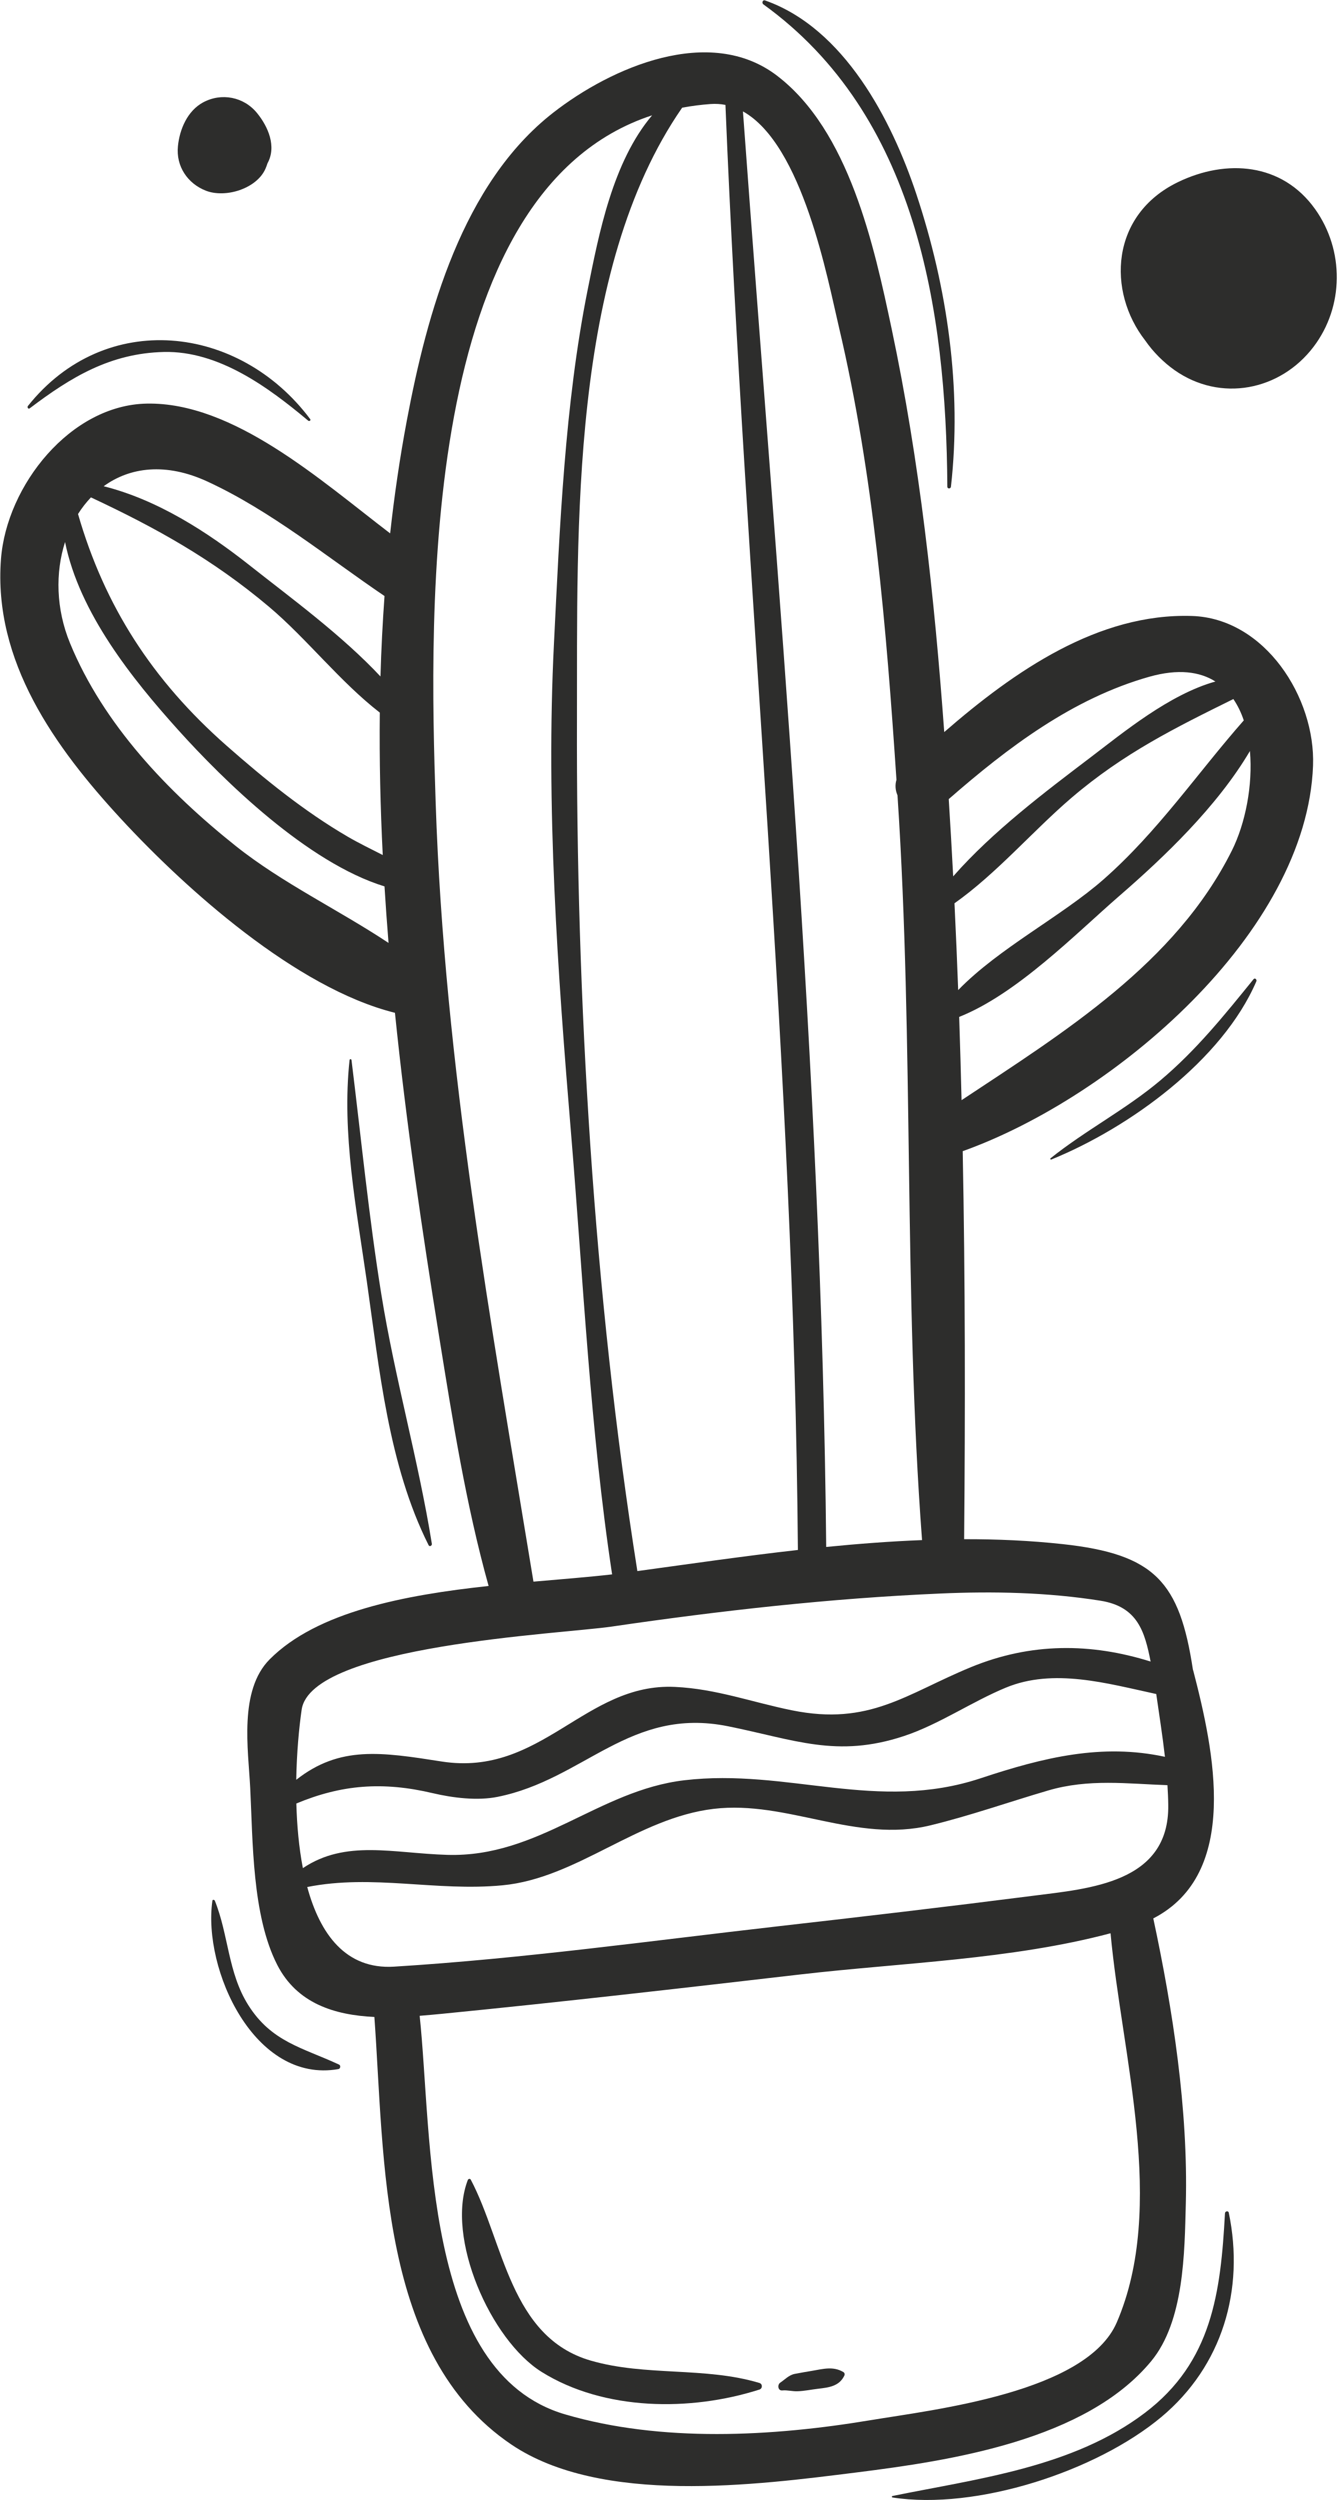 <svg width="431" height="805" viewBox="0 0 431 805" fill="none" xmlns="http://www.w3.org/2000/svg">
<path d="M66.29 61.388C72.636 63.878 82.685 60.758 85.51 54.338C85.764 53.758 85.981 53.168 86.165 52.578C89.149 47.178 86.385 40.788 82.799 36.398C78.52 31.158 71.326 29.788 65.443 32.958C60.359 35.698 57.859 41.628 57.312 47.078C56.663 53.528 60.401 59.078 66.29 61.388Z" fill="#2D2D2C"/>
<path d="M379.471 58.628C357.681 69.158 356.581 93.868 368.911 109.648C371.461 113.338 374.781 116.638 378.301 119.138C393.151 129.628 412.411 125.778 423.121 111.668C432.971 98.708 433.061 80.588 423.651 67.358C413.011 52.418 395.031 51.108 379.471 58.628Z" fill="#2D2D2C"/>
<path d="M244.621 767.25C227.001 761.97 208.061 765.19 190.281 760.05C164.271 752.52 162.271 721.92 151.651 701.8C151.411 701.36 150.831 701.53 150.681 701.93C143.551 720.42 157.961 753.42 174.521 763.73C194.651 776.26 222.461 776.46 244.621 769.38C245.661 769.05 245.691 767.57 244.621 767.25Z" fill="#2D2D2C"/>
<path d="M271.651 763.73C268.361 761.8 265.171 762.74 261.621 763.34C259.741 763.66 257.871 763.96 256.001 764.33C254.151 764.69 252.821 766.15 251.331 767.16C250.331 767.83 250.571 769.81 252.011 769.66C253.601 769.5 255.161 769.97 256.761 769.93C259.001 769.88 261.351 769.37 263.581 769.11C266.971 768.72 270.331 768.32 271.971 764.91C272.171 764.49 272.091 763.98 271.651 763.73Z" fill="#2D2D2C"/>
<path d="M396.801 273.888C378.631 310.248 342.641 332.428 309.741 354.228C309.521 345.288 309.271 336.358 308.971 327.418C327.591 320.028 346.451 300.698 360.681 288.358C374.821 276.108 392.071 259.718 402.631 241.808C403.601 252.798 401.181 265.118 396.801 273.888ZM266.141 498.08C264.641 343.518 250.551 189.848 239.321 35.868C258.591 46.608 266.621 89.998 270.221 105.258C281.461 152.888 285.511 202.318 288.771 251.078C288.251 252.778 288.431 254.508 289.101 256.058C289.121 256.268 289.131 256.478 289.141 256.688C294.381 336.288 291.051 416.398 297.011 495.87C286.731 496.27 276.431 497.06 266.141 498.08ZM354.491 515.39C366.571 517.3 368.761 525.52 370.641 534.98C351.401 528.95 332.091 528.83 312.721 536.8C291.911 545.37 280.141 555.75 255.121 550.68C242.131 548.05 230.791 543.78 217.441 543.14C188.431 541.75 174.431 572.17 142.281 567.16C122.8 564.12 109.452 562.01 95.428 573.05C95.573 564.33 96.318 556.33 97.172 550.47C100.195 529.73 180.661 526.12 197.031 523.72C232.091 518.59 267.381 514.62 302.791 513.08C320.021 512.32 337.441 512.68 354.491 515.39ZM332.621 610.41C305.241 613.91 277.831 617.12 250.411 620.24C209.391 624.92 168.151 630.67 126.932 633.21C111.385 634.17 103.086 622.72 98.969 607.57C120.148 603.36 140.401 609.08 161.881 607.02C185.921 604.72 205.241 585.33 229.931 582.4C253.531 579.6 275.781 593.54 299.731 587.71C312.561 584.59 324.941 580.21 337.601 576.5C350.711 572.64 363.131 574.34 376.061 574.78C376.191 576.91 376.301 579.04 376.321 581.18C376.671 606.24 351.031 608.06 332.621 610.41ZM359.751 747.73C350.011 770.36 300.761 775.85 280.271 779.26C248.661 784.52 213.071 786.46 182.011 777.36C136.081 763.9 139.351 688.15 135.181 649.04C137.621 648.85 140.031 648.62 142.341 648.4C180.901 644.6 219.411 640.17 257.911 635.71C290.311 631.96 325.851 630.94 357.731 622.46C361.381 661.97 375.831 710.36 359.751 747.73ZM375.251 565.65C355.031 561.27 336.281 565.79 315.941 572.54C282.481 583.65 253.741 569.27 220.431 573.2C192.771 576.46 173.571 598.09 144.081 597.22C126.599 596.7 111.386 592.22 97.565 601.49C96.271 594.79 95.645 587.64 95.461 580.68C109.975 574.63 123.243 573.53 139.471 577.37C145.881 578.88 153.791 579.85 160.291 578.54C188.261 572.92 202.881 549.44 234.501 555.81C255.961 560.13 269.541 566.12 291.171 558.97C302.431 555.25 313.081 547.89 324.001 543.38C339.421 537.01 356.631 542.02 372.451 545.43C373.421 552.17 374.481 558.89 375.251 565.65ZM140.341 258.558C138.311 197.238 134.901 61.668 210.061 37.128C197.351 52.158 192.931 75.188 189.301 93.288C181.901 130.308 180.311 169.638 178.441 207.198C175.821 259.838 179.611 312.798 183.971 365.228C187.901 412.448 190.081 460.018 197.171 506.91C189.611 507.78 180.961 508.45 171.841 509.25C158.141 425.768 143.161 343.428 140.341 258.558ZM75.954 272.398C54.078 254.988 33.318 233.238 22.557 207.088C18.014 196.048 17.805 184.358 20.957 174.518C25.539 197.348 42.711 218.708 57.315 234.938C72.039 251.298 99.039 277.768 123.858 285.398C124.232 291.468 124.665 297.538 125.156 303.598C109.114 292.958 90.961 284.348 75.954 272.398ZM66.87 155.068C87.311 164.518 105.276 179.318 123.861 191.908C123.24 200.518 122.805 209.148 122.558 217.798C109.996 204.398 93.652 192.488 80.503 182.098C66.707 171.198 50.712 160.908 33.393 156.558C41.803 150.438 53.381 148.828 66.87 155.068ZM29.296 160.148C50.233 169.948 68.475 180.058 86.655 195.368C98.695 205.508 109.552 219.548 122.341 229.438C122.176 244.688 122.524 259.988 123.291 275.298C119.479 273.348 115.604 271.488 111.941 269.348C97.911 261.158 85.173 250.808 73.009 240.108C49.038 219.018 33.661 195.058 25.134 165.498C26.36 163.558 27.752 161.768 29.296 160.148ZM228.871 33.498C230.541 33.378 232.141 33.478 233.681 33.778C240.011 188.958 255.771 343.488 257.021 499.05C239.601 501.01 222.281 503.53 205.311 505.85C191.161 416.458 185.581 321.808 185.851 231.508C186.031 170.628 183.461 87.028 219.741 34.668C222.681 34.128 225.721 33.728 228.871 33.498ZM391.511 219.428C376.651 223.588 361.861 235.828 351.261 243.878C336.841 254.828 319.751 267.678 307.041 282.168C306.611 273.868 306.131 265.578 305.611 257.288C324.721 240.618 345.541 224.858 370.251 217.888C379.481 215.288 386.441 216.228 391.511 219.428ZM307.461 290.838C321.101 281.198 332.771 267.448 345.241 256.798C362.081 242.428 378.721 234.258 397.291 225.078C398.691 227.118 399.801 229.438 400.651 231.948C385.651 248.988 372.991 267.748 355.471 283.148C341.961 295.028 321.831 305.218 308.651 318.778C308.311 309.468 307.911 300.148 307.461 290.838ZM383.981 198.328C353.771 197.348 326.791 216.048 304.161 235.708C300.991 192.168 296.261 148.538 287.211 105.828C281.531 79.028 273.531 42.088 250.271 24.348C228.621 7.848 196.921 21.668 178.141 36.328C148.921 59.138 137.561 100.778 131.057 135.348C128.796 147.378 127.021 159.518 125.678 171.738C103.05 154.458 75.198 129.448 47.312 129.948C22.693 130.388 2.142 156.288 0.315 179.968C-2.224 212.928 17.68 240.608 39.012 263.698C59.783 286.178 95.389 318.188 127.22 326.098C130.823 361.458 136.011 396.518 141.501 430.618C145.811 457.358 150.091 484.498 157.391 510.64C130.433 513.55 102.182 518.89 86.883 534.25C76.88 544.28 79.978 563.34 80.596 575.63C81.459 592.79 81.177 616.74 89.293 632.62C95.656 645.07 107.773 648.81 120.593 649.41C123.945 695.33 122.003 758.15 164.651 787.03C193.701 806.69 243.621 800.11 275.781 796.08C306.331 792.25 349.721 785.73 370.801 760.27C381.491 747.37 381.571 725.18 381.981 709.39C382.741 679.26 377.831 647.23 371.501 617.68C399.571 603.19 391.081 563.69 384.401 538C384.361 537.85 384.311 537.7 384.261 537.55C379.971 509.33 372.011 500.38 342.261 497.16C331.791 496.02 321.211 495.56 310.571 495.58C310.941 453.908 310.921 412.268 310.111 370.648C358.711 353.308 420.971 300.378 422.961 246.508C423.771 224.618 407.461 199.098 383.981 198.328Z" fill="#2D2D2C"/>
<path d="M403.801 315.268C394.331 326.948 385.291 338.188 373.731 347.898C362.611 357.248 349.681 363.908 338.391 372.948C338.201 373.088 338.401 373.438 338.621 373.348C363.751 363.138 393.731 341.448 404.701 315.968C404.941 315.428 404.251 314.718 403.801 315.268Z" fill="#2D2D2C"/>
<path d="M9.567 131.478C22.879 121.408 35.532 113.738 52.781 113.328C70.452 112.918 86.426 124.688 99.293 135.458C99.623 135.728 100.231 135.358 99.933 134.958C77.066 104.388 33.889 99.458 8.984 130.728C8.675 131.108 9.095 131.838 9.567 131.478Z" fill="#2D2D2C"/>
<path d="M139.111 497.06C134.781 470.138 127.193 443.778 122.839 416.768C118.785 391.618 116.355 366.548 113.227 341.318C113.178 340.918 112.644 340.918 112.602 341.318C110.051 364.958 114.828 389.248 118.167 412.618C122.196 440.808 125.135 471.778 138.061 497.51C138.371 498.14 139.211 497.67 139.111 497.06Z" fill="#2D2D2C"/>
<path d="M305.161 156.708C305.171 157.468 306.241 157.428 306.321 156.708C309.871 125.168 305.181 92.618 295.211 62.598C287.231 38.588 271.931 9.098 246.441 0.138C245.641 -0.142 245.301 0.978 245.901 1.408C295.111 36.898 304.791 99.518 305.161 156.708Z" fill="#2D2D2C"/>
<path d="M394.591 712.61C393.211 738.11 390.451 760.47 368.781 776.89C345.571 794.46 314.931 798.05 287.461 803.65C287.241 803.7 287.221 804.08 287.461 804.12C314.421 808.31 353.081 795.77 374.101 778.21C393.731 761.8 400.971 737.32 395.821 712.44C395.671 711.72 394.631 711.93 394.591 712.61Z" fill="#2D2D2C"/>
<path d="M109.212 664.74C97.385 659.26 87.457 657.46 79.969 645.58C73.409 635.17 73.649 623 69.205 611.98C69.076 611.66 68.481 611.53 68.418 611.98C65.278 634.07 81.946 670.97 109.023 666.19C109.681 666.07 109.819 665.02 109.212 664.74Z" fill="#2D2D2C"/>
</svg>
